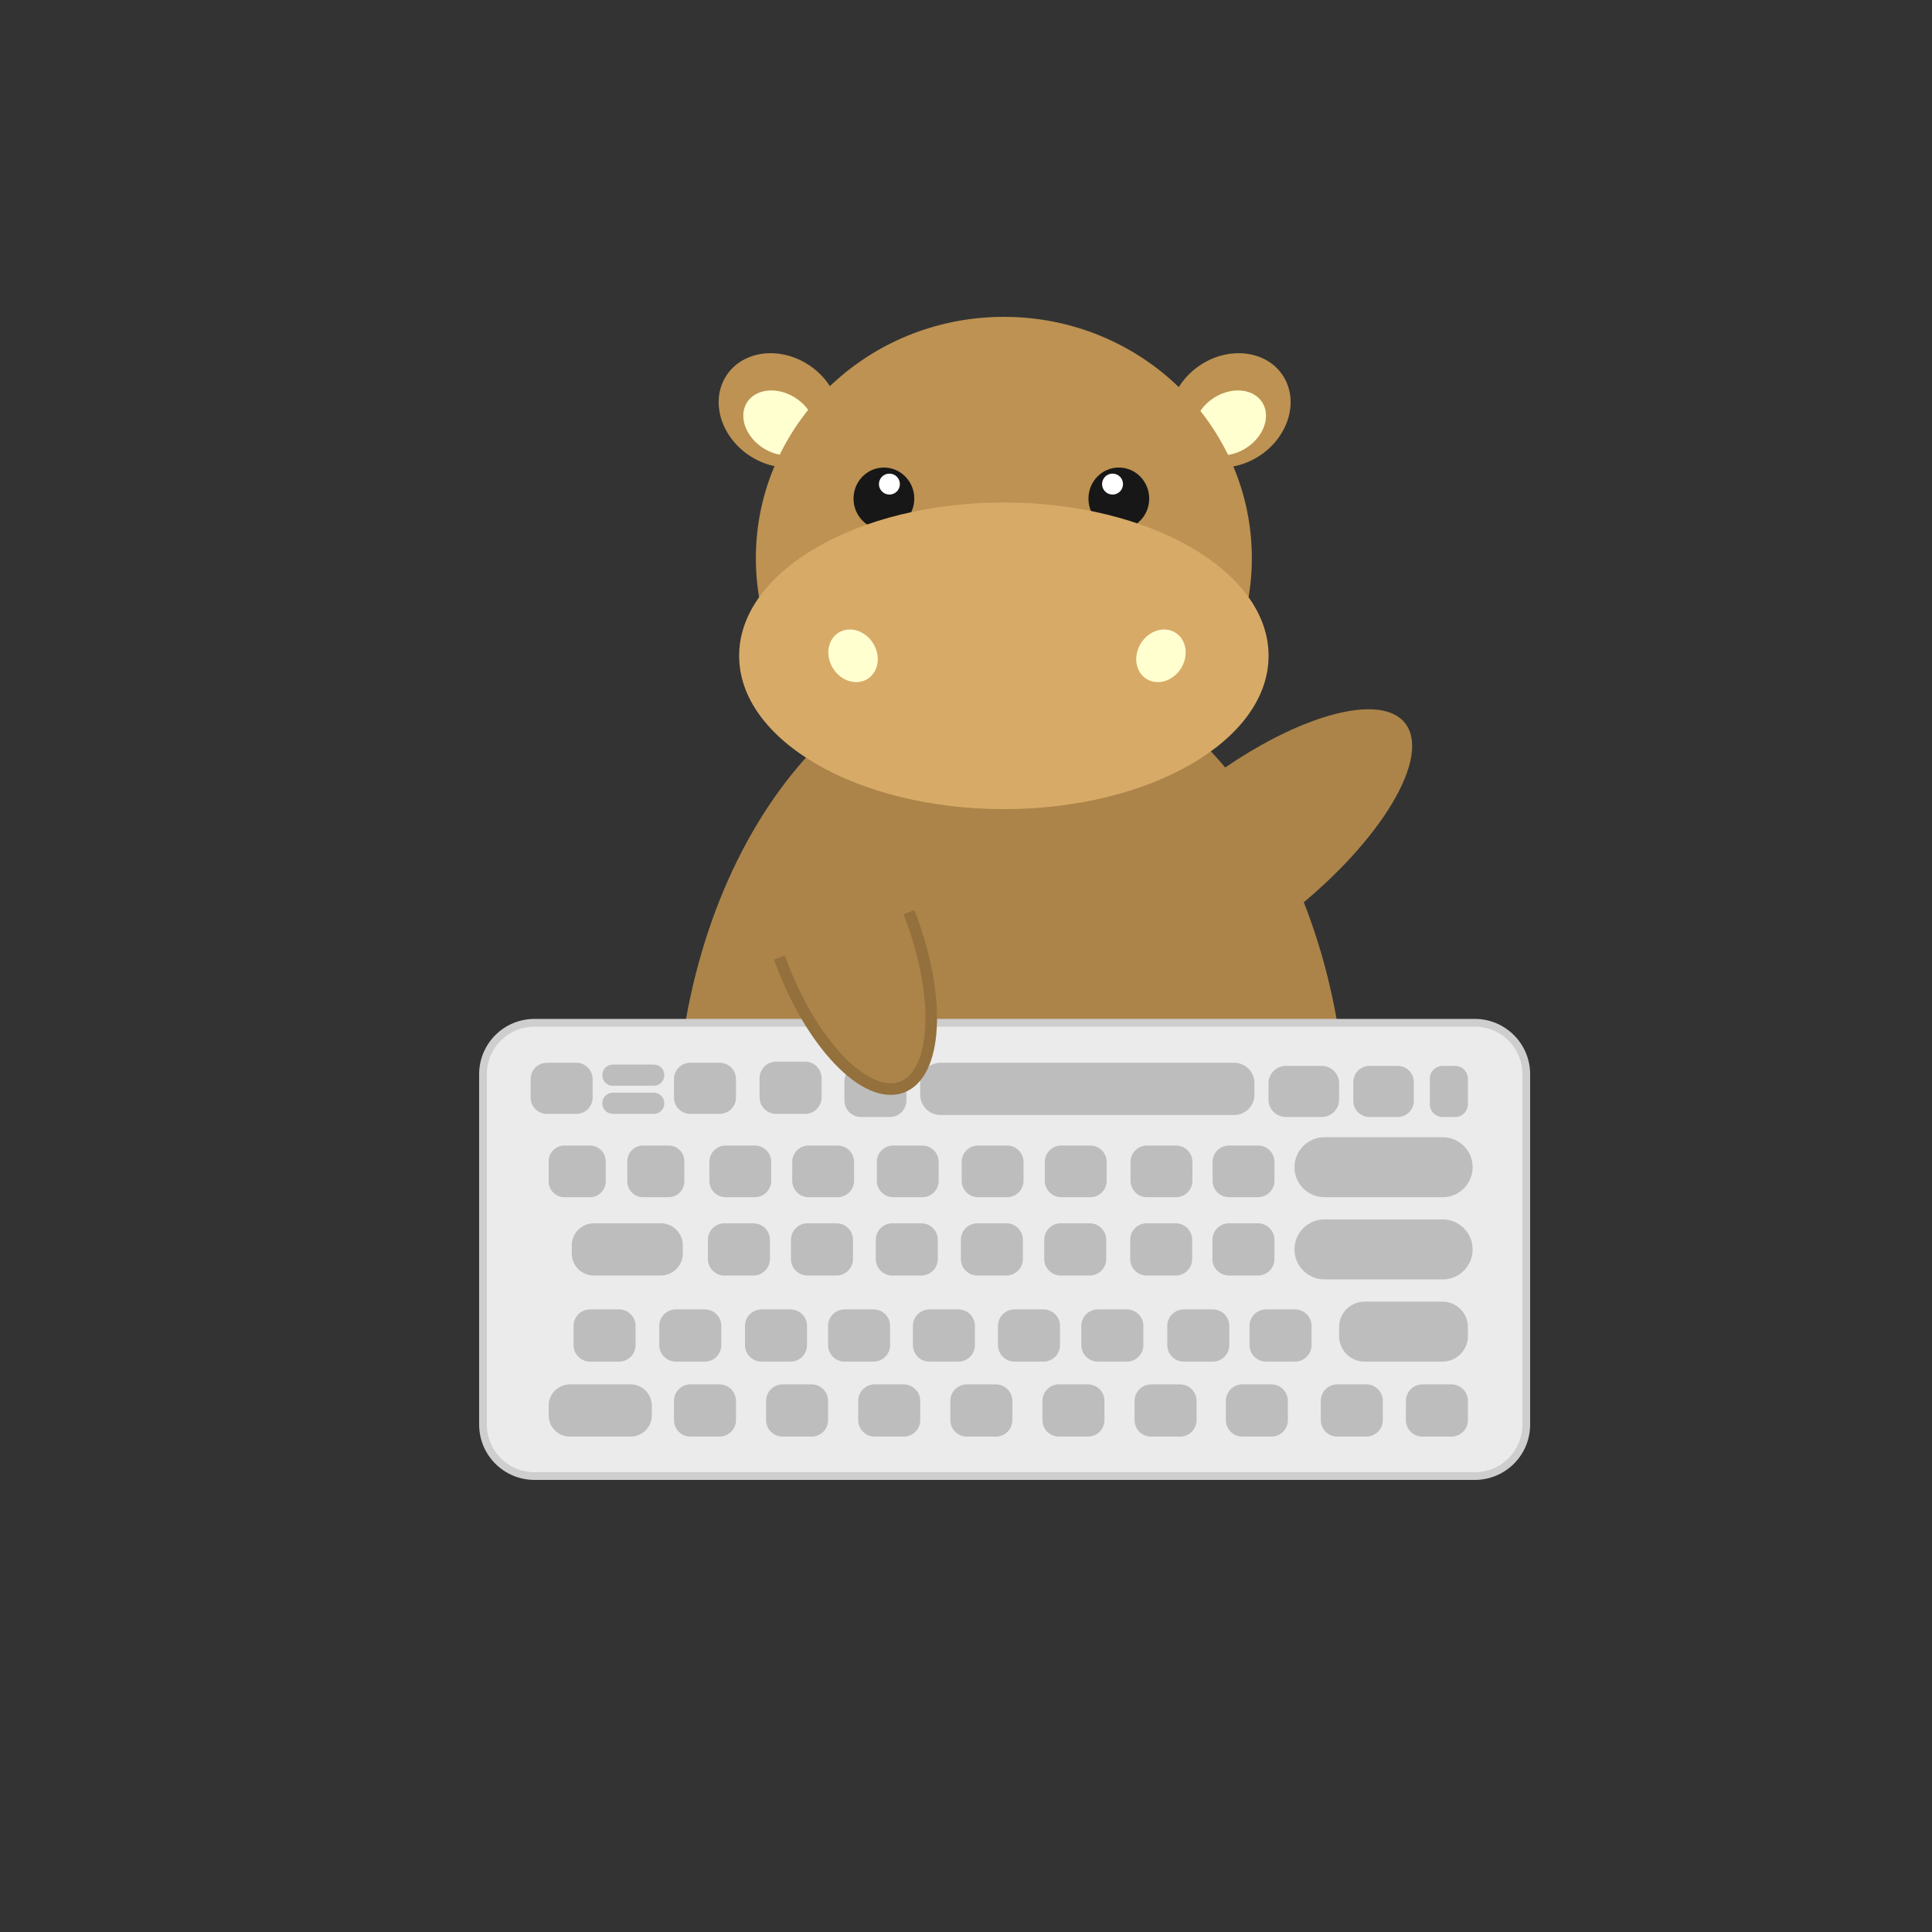 <?xml version="1.0" standalone="no"?><!-- Generator: Gravit.io --><svg xmlns="http://www.w3.org/2000/svg" xmlns:xlink="http://www.w3.org/1999/xlink" style="isolation:isolate" viewBox="0 0 500 500" width="500" height="500"><rect x="0" y="0" width="500" height="500" fill="#333333" stroke="none"/><defs><clipPath id="_clipPath_EDwrxzvYfnAYS0CWGXys2fCfCvICWglx"><rect width="500" height="500"/></clipPath></defs><g clip-path="url(#_clipPath_EDwrxzvYfnAYS0CWGXys2fCfCvICWglx)"><g><g><path d=" M 261.725 169.962 L 261.725 169.962 C 309.704 169.962 348.657 225.984 348.657 294.986 L 348.657 294.986 C 348.657 325.003 311.841 349.372 266.494 349.372 L 256.956 349.372 C 211.609 349.372 174.793 325.003 174.793 294.986 L 174.793 294.986 C 174.793 225.984 213.746 169.962 261.725 169.962 Z " fill="rgb(172,132,73)"/></g><g><path d=" M 194.683 118.369 C 186.935 113.722 183.773 104.498 187.628 97.783 C 191.482 91.068 200.902 89.389 208.65 94.036 C 216.399 98.683 219.56 107.907 215.705 114.622 C 211.851 121.337 202.431 123.016 194.683 118.369 Z " fill="rgb(189,146,82)"/><path d=" M 197.822 116.15 C 193.143 113.344 191.066 108.064 193.188 104.367 C 195.31 100.671 200.832 99.948 205.511 102.754 C 210.191 105.561 212.267 110.84 210.145 114.537 C 208.023 118.234 202.501 118.956 197.822 116.15 Z " fill="rgb(255,255,208)"/><path d=" M 325.317 118.369 C 333.065 113.722 336.227 104.498 332.372 97.783 C 328.518 91.068 319.098 89.389 311.35 94.036 C 303.601 98.683 300.44 107.907 304.295 114.622 C 308.149 121.337 317.569 123.016 325.317 118.369 Z " fill="rgb(189,146,82)"/><path d=" M 322.178 116.15 C 326.857 113.344 328.934 108.064 326.812 104.367 C 324.69 100.671 319.168 99.948 314.489 102.754 C 309.809 105.561 307.733 110.84 309.855 114.537 C 311.977 118.234 317.499 118.956 322.178 116.15 Z " fill="rgb(255,255,208)"/><ellipse vector-effect="non-scaling-stroke" cx="259.796" cy="144.439" rx="64.181" ry="62.439" fill="rgb(189,146,82)"/><ellipse vector-effect="non-scaling-stroke" cx="228.754" cy="129.038" rx="7.862" ry="8.041" fill="rgb(23,23,23)"/><ellipse vector-effect="non-scaling-stroke" cx="230.177" cy="125.284" rx="2.711" ry="2.711" fill="rgb(255,255,255)"/><ellipse vector-effect="non-scaling-stroke" cx="289.552" cy="129.038" rx="7.862" ry="8.041" fill="rgb(23,23,23)"/><ellipse vector-effect="non-scaling-stroke" cx="287.925" cy="125.284" rx="2.711" ry="2.711" fill="rgb(255,255,255)"/><ellipse vector-effect="non-scaling-stroke" cx="259.796" cy="169.723" rx="68.51" ry="39.679" fill="rgb(215,170,103)"/><path d=" M 214.749 171.199 C 213.548 167.528 215.271 163.886 218.594 163.071 C 221.916 162.256 225.589 164.575 226.79 168.246 C 227.991 171.917 226.269 175.56 222.946 176.374 C 219.623 177.189 215.95 174.87 214.749 171.199 Z " fill="rgb(255,255,208)"/><path d=" M 306.474 171.199 C 307.675 167.528 305.953 163.886 302.63 163.071 C 299.307 162.256 295.634 164.575 294.433 168.246 C 293.232 171.917 294.955 175.56 298.277 176.374 C 301.6 177.189 305.273 174.87 306.474 171.199 Z " fill="rgb(255,255,208)"/></g><g><path d=" M 381.685 382 L 138.315 382 C 130.966 382 125 376.034 125 368.685 L 125 278.008 C 125 270.66 130.966 264.694 138.315 264.694 L 381.685 264.694 C 389.034 264.694 395 270.66 395 278.008 L 395 368.685 C 395 376.034 389.034 382 381.685 382 Z " fill="rgb(235,235,235)"/><path d=" M 381.685 382 L 138.315 382 C 130.966 382 125 376.034 125 368.685 L 125 278.008 C 125 270.66 130.966 264.694 138.315 264.694 L 381.685 264.694 C 389.034 264.694 395 270.66 395 278.008 L 395 368.685 C 395 376.034 389.034 382 381.685 382 Z " fill="none" vector-effect="non-scaling-stroke" stroke-width="2" stroke="rgb(206,206,206)" stroke-linejoin="miter" stroke-linecap="square" stroke-miterlimit="2"/><path d=" M 375.627 371.793 L 368.114 371.793 C 365.758 371.793 363.846 369.881 363.846 367.526 L 363.846 362.548 C 363.846 360.192 365.758 358.28 368.114 358.28 L 375.627 358.28 C 377.983 358.28 379.895 360.192 379.895 362.548 L 379.895 367.526 C 379.895 369.881 377.983 371.793 375.627 371.793 Z " fill="rgb(189,189,189)"/><path d=" M 329.032 371.793 L 321.518 371.793 C 319.163 371.793 317.25 369.881 317.25 367.526 L 317.25 362.548 C 317.25 360.192 319.163 358.28 321.518 358.28 L 329.032 358.28 C 331.387 358.28 333.299 360.192 333.299 362.548 L 333.299 367.526 C 333.299 369.881 331.387 371.793 329.032 371.793 Z " fill="rgb(189,189,189)"/><path d=" M 305.408 371.793 L 297.894 371.793 C 295.539 371.793 293.626 369.881 293.626 367.526 L 293.626 362.548 C 293.626 360.192 295.539 358.28 297.894 358.28 L 305.408 358.28 C 307.763 358.28 309.675 360.192 309.675 362.548 L 309.675 367.526 C 309.675 369.881 307.763 371.793 305.408 371.793 Z " fill="rgb(189,189,189)"/><path d=" M 353.599 371.793 L 346.086 371.793 C 343.73 371.793 341.818 369.881 341.818 367.526 L 341.818 362.548 C 341.818 360.192 343.73 358.28 346.086 358.28 L 353.599 358.28 C 355.955 358.28 357.867 360.192 357.867 362.548 L 357.867 367.526 C 357.867 369.881 355.955 371.793 353.599 371.793 Z " fill="rgb(189,189,189)"/><path d=" M 281.567 371.793 L 274.053 371.793 C 271.698 371.793 269.786 369.881 269.786 367.526 L 269.786 362.548 C 269.786 360.192 271.698 358.28 274.053 358.28 L 281.567 358.28 C 283.922 358.28 285.835 360.192 285.835 362.548 L 285.835 367.526 C 285.835 369.881 283.922 371.793 281.567 371.793 Z " fill="rgb(189,189,189)"/><path d=" M 257.726 371.793 L 250.213 371.793 C 247.857 371.793 245.945 369.881 245.945 367.526 L 245.945 362.548 C 245.945 360.192 247.857 358.28 250.213 358.28 L 257.726 358.28 C 260.082 358.28 261.994 360.192 261.994 362.548 L 261.994 367.526 C 261.994 369.881 260.082 371.793 257.726 371.793 Z " fill="rgb(189,189,189)"/><path d=" M 233.886 371.793 L 226.372 371.793 C 224.017 371.793 222.104 369.881 222.104 367.526 L 222.104 362.548 C 222.104 360.192 224.017 358.28 226.372 358.28 L 233.886 358.28 C 236.241 358.28 238.153 360.192 238.153 362.548 L 238.153 367.526 C 238.153 369.881 236.241 371.793 233.886 371.793 Z " fill="rgb(189,189,189)"/><path d=" M 210.045 371.793 L 202.531 371.793 C 200.176 371.793 198.264 369.881 198.264 367.526 L 198.264 362.548 C 198.264 360.192 200.176 358.28 202.531 358.28 L 210.045 358.28 C 212.401 358.28 214.313 360.192 214.313 362.548 L 214.313 367.526 C 214.313 369.881 212.401 371.793 210.045 371.793 Z " fill="rgb(189,189,189)"/><path d=" M 186.205 371.793 L 178.691 371.793 C 176.335 371.793 174.423 369.881 174.423 367.526 L 174.423 362.548 C 174.423 360.192 176.335 358.28 178.691 358.28 L 186.205 358.28 C 188.56 358.28 190.472 360.192 190.472 362.548 L 190.472 367.526 C 190.472 369.881 188.56 371.793 186.205 371.793 Z " fill="rgb(189,189,189)"/><path d=" M 163.19 371.793 L 147.498 371.793 C 144.46 371.793 141.993 369.327 141.993 366.288 L 141.993 363.785 C 141.993 360.747 144.46 358.28 147.498 358.28 L 163.19 358.28 C 166.228 358.28 168.695 360.747 168.695 363.785 L 168.695 366.288 C 168.695 369.327 166.228 371.793 163.19 371.793 Z " fill="rgb(189,189,189)"/><path d=" M 373.303 352.386 L 353.154 352.386 C 349.516 352.386 346.562 349.432 346.562 345.793 L 346.562 343.453 C 346.562 339.814 349.516 336.86 353.154 336.86 L 373.303 336.86 C 376.941 336.86 379.895 339.814 379.895 343.453 L 379.895 345.793 C 379.895 349.432 376.941 352.386 373.303 352.386 Z " fill="rgb(189,189,189)"/><path d=" M 373.362 331.11 L 342.766 331.11 C 338.487 331.11 335.013 327.636 335.013 323.357 L 335.013 323.337 C 335.013 319.058 338.487 315.584 342.766 315.584 L 373.362 315.584 C 377.641 315.584 381.115 319.058 381.115 323.337 L 381.115 323.357 C 381.115 327.636 377.641 331.11 373.362 331.11 Z " fill="rgb(189,189,189)"/><path d=" M 373.362 309.834 L 342.766 309.834 C 338.487 309.834 335.013 306.36 335.013 302.081 L 335.013 302.061 C 335.013 297.782 338.487 294.308 342.766 294.308 L 373.362 294.308 C 377.641 294.308 381.115 297.782 381.115 302.061 L 381.115 302.081 C 381.115 306.36 377.641 309.834 373.362 309.834 Z " fill="rgb(189,189,189)"/><path d=" M 325.559 330.104 L 318.045 330.104 C 315.69 330.104 313.778 328.191 313.778 325.836 L 313.778 320.858 C 313.778 318.503 315.69 316.59 318.045 316.59 L 325.559 316.59 C 327.914 316.59 329.826 318.503 329.826 320.858 L 329.826 325.836 C 329.826 328.191 327.914 330.104 325.559 330.104 Z " fill="rgb(189,189,189)"/><path d=" M 304.272 330.104 L 296.758 330.104 C 294.403 330.104 292.491 328.191 292.491 325.836 L 292.491 320.858 C 292.491 318.503 294.403 316.59 296.758 316.59 L 304.272 316.59 C 306.627 316.59 308.54 318.503 308.54 320.858 L 308.54 325.836 C 308.54 328.191 306.627 330.104 304.272 330.104 Z " fill="rgb(189,189,189)"/><path d=" M 282.028 330.104 L 274.514 330.104 C 272.159 330.104 270.247 328.191 270.247 325.836 L 270.247 320.858 C 270.247 318.503 272.159 316.59 274.514 316.59 L 282.028 316.59 C 284.383 316.59 286.296 318.503 286.296 320.858 L 286.296 325.836 C 286.296 328.191 284.383 330.104 282.028 330.104 Z " fill="rgb(189,189,189)"/><path d=" M 260.455 330.104 L 252.941 330.104 C 250.585 330.104 248.673 328.191 248.673 325.836 L 248.673 320.858 C 248.673 318.503 250.585 316.59 252.941 316.59 L 260.455 316.59 C 262.81 316.59 264.722 318.503 264.722 320.858 L 264.722 325.836 C 264.722 328.191 262.81 330.104 260.455 330.104 Z " fill="rgb(189,189,189)"/><path d=" M 238.438 330.104 L 230.924 330.104 C 228.568 330.104 226.656 328.191 226.656 325.836 L 226.656 320.858 C 226.656 318.503 228.568 316.59 230.924 316.59 L 238.438 316.59 C 240.793 316.59 242.705 318.503 242.705 320.858 L 242.705 325.836 C 242.705 328.191 240.793 330.104 238.438 330.104 Z " fill="rgb(189,189,189)"/><path d=" M 194.987 330.104 L 187.473 330.104 C 185.118 330.104 183.206 328.191 183.206 325.836 L 183.206 320.858 C 183.206 318.503 185.118 316.59 187.473 316.59 L 194.987 316.59 C 197.342 316.59 199.255 318.503 199.255 320.858 L 199.255 325.836 C 199.255 328.191 197.342 330.104 194.987 330.104 Z " fill="rgb(189,189,189)"/><path d=" M 216.488 330.104 L 208.975 330.104 C 206.619 330.104 204.707 328.191 204.707 325.836 L 204.707 320.858 C 204.707 318.503 206.619 316.59 208.975 316.59 L 216.488 316.59 C 218.844 316.59 220.756 318.503 220.756 320.858 L 220.756 325.836 C 220.756 328.191 218.844 330.104 216.488 330.104 Z " fill="rgb(189,189,189)"/><path d=" M 171.008 330.104 L 153.684 330.104 C 150.531 330.104 147.972 327.544 147.972 324.392 L 147.972 322.302 C 147.972 319.15 150.531 316.59 153.684 316.59 L 171.008 316.59 C 174.16 316.59 176.719 319.15 176.719 322.302 L 176.719 324.392 C 176.719 327.544 174.16 330.104 171.008 330.104 Z " fill="rgb(189,189,189)"/><path d=" M 325.587 309.834 L 318.058 309.834 C 315.718 309.834 313.819 307.934 313.819 305.594 L 313.819 300.704 C 313.819 298.364 315.718 296.464 318.058 296.464 L 325.587 296.464 C 327.927 296.464 329.826 298.364 329.826 300.704 L 329.826 305.594 C 329.826 307.934 327.927 309.834 325.587 309.834 Z " fill="rgb(189,189,189)"/><path d=" M 304.355 309.834 L 296.826 309.834 C 294.486 309.834 292.586 307.934 292.586 305.594 L 292.586 300.704 C 292.586 298.364 294.486 296.464 296.826 296.464 L 304.355 296.464 C 306.694 296.464 308.594 298.364 308.594 300.704 L 308.594 305.594 C 308.594 307.934 306.694 309.834 304.355 309.834 Z " fill="rgb(189,189,189)"/><path d=" M 282.167 309.834 L 274.638 309.834 C 272.299 309.834 270.399 307.934 270.399 305.594 L 270.399 300.704 C 270.399 298.364 272.299 296.464 274.638 296.464 L 282.167 296.464 C 284.507 296.464 286.407 298.364 286.407 300.704 L 286.407 305.594 C 286.407 307.934 284.507 309.834 282.167 309.834 Z " fill="rgb(189,189,189)"/><path d=" M 260.649 309.834 L 253.12 309.834 C 250.78 309.834 248.881 307.934 248.881 305.594 L 248.881 300.704 C 248.881 298.364 250.78 296.464 253.12 296.464 L 260.649 296.464 C 262.989 296.464 264.889 298.364 264.889 300.704 L 264.889 305.594 C 264.889 307.934 262.989 309.834 260.649 309.834 Z " fill="rgb(189,189,189)"/><path d=" M 238.689 309.834 L 231.16 309.834 C 228.82 309.834 226.92 307.934 226.92 305.594 L 226.92 300.704 C 226.92 298.364 228.82 296.464 231.16 296.464 L 238.689 296.464 C 241.028 296.464 242.928 298.364 242.928 300.704 L 242.928 305.594 C 242.928 307.934 241.028 309.834 238.689 309.834 Z " fill="rgb(189,189,189)"/><path d=" M 195.349 309.834 L 187.82 309.834 C 185.48 309.834 183.581 307.934 183.581 305.594 L 183.581 300.704 C 183.581 298.364 185.48 296.464 187.82 296.464 L 195.349 296.464 C 197.689 296.464 199.589 298.364 199.589 300.704 L 199.589 305.594 C 199.589 307.934 197.689 309.834 195.349 309.834 Z " fill="rgb(189,189,189)"/><path d=" M 216.795 309.834 L 209.266 309.834 C 206.927 309.834 205.027 307.934 205.027 305.594 L 205.027 300.704 C 205.027 298.364 206.927 296.464 209.266 296.464 L 216.795 296.464 C 219.135 296.464 221.035 298.364 221.035 300.704 L 221.035 305.594 C 221.035 307.934 219.135 309.834 216.795 309.834 Z " fill="rgb(189,189,189)"/><path d=" M 173.039 309.834 L 166.417 309.834 C 164.17 309.834 162.346 308.009 162.346 305.762 L 162.346 300.536 C 162.346 298.289 164.17 296.464 166.417 296.464 L 173.039 296.464 C 175.287 296.464 177.111 298.289 177.111 300.536 L 177.111 305.762 C 177.111 308.009 175.287 309.834 173.039 309.834 Z " fill="rgb(189,189,189)"/><path d=" M 152.687 309.834 L 146.065 309.834 C 143.817 309.834 141.993 308.009 141.993 305.762 L 141.993 300.536 C 141.993 298.289 143.817 296.464 146.065 296.464 L 152.687 296.464 C 154.934 296.464 156.758 298.289 156.758 300.536 L 156.758 305.762 C 156.758 308.009 154.934 309.834 152.687 309.834 Z " fill="rgb(189,189,189)"/><path d=" M 342.056 289.079 L 332.792 289.079 C 330.305 289.079 328.287 287.06 328.287 284.573 L 328.287 280.358 C 328.287 277.872 330.305 275.853 332.792 275.853 L 342.056 275.853 C 344.543 275.853 346.562 277.872 346.562 280.358 L 346.562 284.573 C 346.562 287.06 344.543 289.079 342.056 289.079 Z " fill="rgb(189,189,189)"/><path d=" M 361.722 289.079 L 354.406 289.079 C 352.105 289.079 350.236 287.21 350.236 284.909 L 350.236 280.023 C 350.236 277.721 352.105 275.853 354.406 275.853 L 361.722 275.853 C 364.023 275.853 365.892 277.721 365.892 280.023 L 365.892 284.909 C 365.892 287.21 364.023 289.079 361.722 289.079 Z " fill="rgb(189,189,189)"/><path d=" M 376.586 289.079 L 373.344 289.079 C 371.518 289.079 370.035 287.596 370.035 285.769 L 370.035 279.162 C 370.035 277.336 371.518 275.853 373.344 275.853 L 376.586 275.853 C 378.412 275.853 379.895 277.336 379.895 279.162 L 379.895 285.769 C 379.895 287.596 378.412 289.079 376.586 289.079 Z " fill="rgb(189,189,189)"/><path d=" M 319.412 288.558 L 243.384 288.558 C 240.497 288.558 238.153 286.214 238.153 283.327 L 238.153 280.275 C 238.153 277.388 240.497 275.044 243.384 275.044 L 319.412 275.044 C 322.299 275.044 324.643 277.388 324.643 280.275 L 324.643 283.327 C 324.643 286.214 322.299 288.558 319.412 288.558 Z " fill="rgb(189,189,189)"/><path d=" M 230.313 289.079 L 222.8 289.079 C 220.444 289.079 218.532 287.166 218.532 284.811 L 218.532 279.833 C 218.532 277.478 220.444 275.565 222.8 275.565 L 230.313 275.565 C 232.669 275.565 234.581 277.478 234.581 279.833 L 234.581 284.811 C 234.581 287.166 232.669 289.079 230.313 289.079 Z " fill="rgb(189,189,189)"/><path d=" M 208.364 288.27 L 200.85 288.27 C 198.495 288.27 196.583 286.358 196.583 284.002 L 196.583 279.024 C 196.583 276.669 198.495 274.757 200.85 274.757 L 208.364 274.757 C 210.72 274.757 212.632 276.669 212.632 279.024 L 212.632 284.002 C 212.632 286.358 210.72 288.27 208.364 288.27 Z " fill="rgb(189,189,189)"/><path d=" M 186.25 288.27 L 178.645 288.27 C 176.315 288.27 174.423 286.378 174.423 284.048 L 174.423 279.266 C 174.423 276.936 176.315 275.044 178.645 275.044 L 186.25 275.044 C 188.58 275.044 190.472 276.936 190.472 279.266 L 190.472 284.048 C 190.472 286.378 188.58 288.27 186.25 288.27 Z " fill="rgb(189,189,189)"/><path d=" M 149.154 288.27 L 141.549 288.27 C 139.218 288.27 137.327 286.378 137.327 284.048 L 137.327 279.266 C 137.327 276.936 139.218 275.044 141.549 275.044 L 149.154 275.044 C 151.484 275.044 153.376 276.936 153.376 279.266 L 153.376 284.048 C 153.376 286.378 151.484 288.27 149.154 288.27 Z " fill="rgb(189,189,189)"/><path d=" M 169.206 288.27 L 158.593 288.27 C 157.093 288.27 155.875 287.052 155.875 285.552 L 155.875 285.507 C 155.875 284.007 157.093 282.789 158.593 282.789 L 169.206 282.789 C 170.706 282.789 171.924 284.007 171.924 285.507 L 171.924 285.552 C 171.924 287.052 170.706 288.27 169.206 288.27 Z " fill="rgb(189,189,189)"/><path d=" M 335.161 352.386 L 327.648 352.386 C 325.292 352.386 323.38 350.474 323.38 348.118 L 323.38 343.14 C 323.38 340.785 325.292 338.873 327.648 338.873 L 335.161 338.873 C 337.517 338.873 339.429 340.785 339.429 343.14 L 339.429 348.118 C 339.429 350.474 337.517 352.386 335.161 352.386 Z " fill="rgb(189,189,189)"/><path d=" M 313.874 352.386 L 306.361 352.386 C 304.005 352.386 302.093 350.474 302.093 348.118 L 302.093 343.14 C 302.093 340.785 304.005 338.873 306.361 338.873 L 313.874 338.873 C 316.23 338.873 318.142 340.785 318.142 343.14 L 318.142 348.118 C 318.142 350.474 316.23 352.386 313.874 352.386 Z " fill="rgb(189,189,189)"/><path d=" M 291.63 352.386 L 284.117 352.386 C 281.761 352.386 279.849 350.474 279.849 348.118 L 279.849 343.14 C 279.849 340.785 281.761 338.873 284.117 338.873 L 291.63 338.873 C 293.986 338.873 295.898 340.785 295.898 343.14 L 295.898 348.118 C 295.898 350.474 293.986 352.386 291.63 352.386 Z " fill="rgb(189,189,189)"/><path d=" M 270.057 352.386 L 262.543 352.386 C 260.188 352.386 258.276 350.474 258.276 348.118 L 258.276 343.14 C 258.276 340.785 260.188 338.873 262.543 338.873 L 270.057 338.873 C 272.412 338.873 274.325 340.785 274.325 343.14 L 274.325 348.118 C 274.325 350.474 272.412 352.386 270.057 352.386 Z " fill="rgb(189,189,189)"/><path d=" M 248.04 352.386 L 240.526 352.386 C 238.171 352.386 236.259 350.474 236.259 348.118 L 236.259 343.14 C 236.259 340.785 238.171 338.873 240.526 338.873 L 248.04 338.873 C 250.395 338.873 252.308 340.785 252.308 343.14 L 252.308 348.118 C 252.308 350.474 250.395 352.386 248.04 352.386 Z " fill="rgb(189,189,189)"/><path d=" M 204.589 352.386 L 197.076 352.386 C 194.72 352.386 192.808 350.474 192.808 348.118 L 192.808 343.14 C 192.808 340.785 194.72 338.873 197.076 338.873 L 204.589 338.873 C 206.945 338.873 208.857 340.785 208.857 343.14 L 208.857 348.118 C 208.857 350.474 206.945 352.386 204.589 352.386 Z " fill="rgb(189,189,189)"/><path d=" M 226.091 352.386 L 218.577 352.386 C 216.222 352.386 214.309 350.474 214.309 348.118 L 214.309 343.14 C 214.309 340.785 216.222 338.873 218.577 338.873 L 226.091 338.873 C 228.446 338.873 230.358 340.785 230.358 343.14 L 230.358 348.118 C 230.358 350.474 228.446 352.386 226.091 352.386 Z " fill="rgb(189,189,189)"/><path d=" M 182.404 352.386 L 174.89 352.386 C 172.535 352.386 170.623 350.474 170.623 348.118 L 170.623 343.14 C 170.623 340.785 172.535 338.873 174.89 338.873 L 182.404 338.873 C 184.759 338.873 186.672 340.785 186.672 343.14 L 186.672 348.118 C 186.672 350.474 184.759 352.386 182.404 352.386 Z " fill="rgb(189,189,189)"/><path d=" M 160.219 352.386 L 152.705 352.386 C 150.35 352.386 148.437 350.474 148.437 348.118 L 148.437 343.14 C 148.437 340.785 150.35 338.873 152.705 338.873 L 160.219 338.873 C 162.574 338.873 164.486 340.785 164.486 343.14 L 164.486 348.118 C 164.486 350.474 162.574 352.386 160.219 352.386 Z " fill="rgb(189,189,189)"/><path d=" M 169.206 280.992 L 158.593 280.992 C 157.093 280.992 155.875 279.774 155.875 278.274 L 155.875 278.229 C 155.875 276.729 157.093 275.512 158.593 275.512 L 169.206 275.512 C 170.706 275.512 171.924 276.729 171.924 278.229 L 171.924 278.274 C 171.924 279.774 170.706 280.992 169.206 280.992 Z " fill="rgb(189,189,189)"/></g><path d=" M 235.77 237.474 C 243.632 258.479 242.501 278.164 233.247 281.405 C 223.993 284.646 210.098 270.225 202.236 249.22" fill="rgb(172,132,73)" vector-effect="non-scaling-stroke" stroke-width="3" stroke="rgb(147,112,60)" stroke-opacity="100" stroke-linejoin="miter" stroke-linecap="square" stroke-miterlimit="3"/><path d=" M 332.46 237.474 C 355.859 219.593 370.048 197.358 364.126 187.853 C 358.203 178.348 334.398 185.148 311 203.03" fill="rgb(172,132,73)"/></g></g></svg>